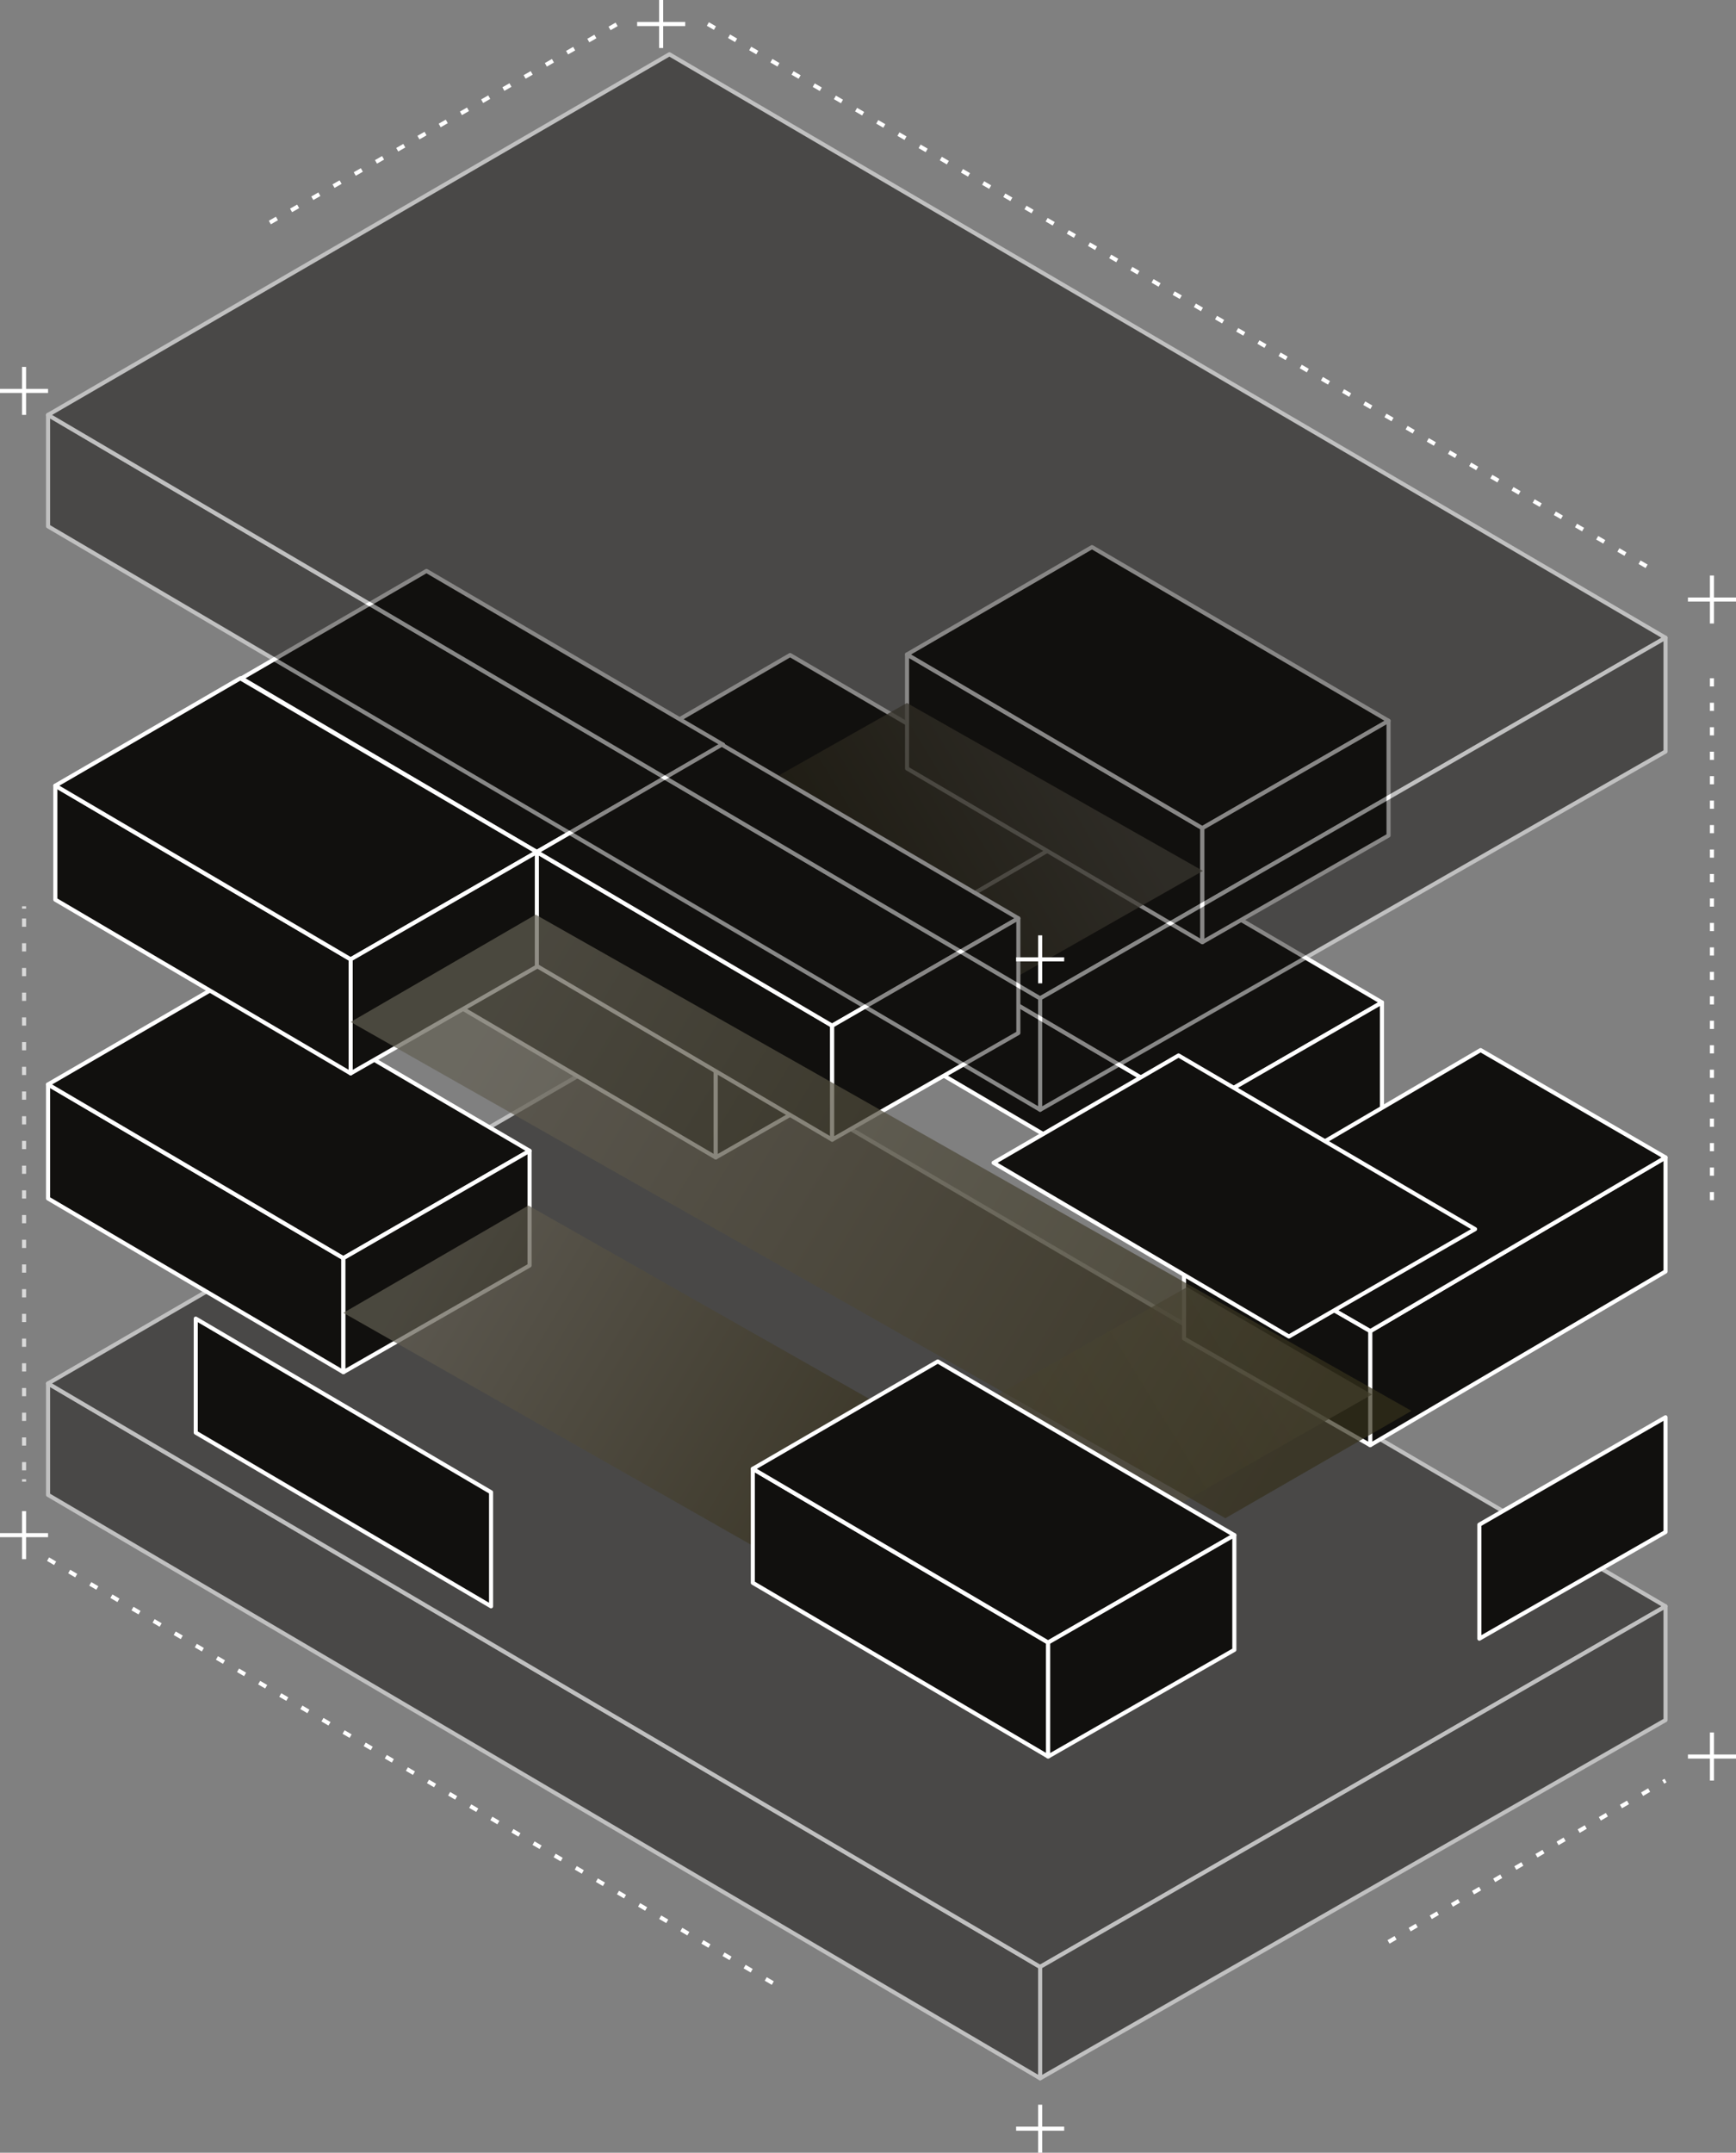<svg width="213" height="264" viewBox="0 0 213 264" fill="none" xmlns="http://www.w3.org/2000/svg">
<rect x="0" y="0" width="213" height="264" fill="#808080" stroke="none"/>
<g clip-path="url(#clip0_183_1469)">
<g opacity="0.5">
<path d="M5.898 169.662V183.326L127.622 254.877V241.213L5.898 169.662Z" fill="#11100E" stroke="white" stroke-width="0.5" stroke-linejoin="round"/>
<path d="M5.898 169.662L82.132 125.436L204.354 196.991L127.622 241.213L5.898 169.662Z" fill="#11100E" stroke="white" stroke-width="0.5" stroke-linejoin="round"/>
<path d="M204.354 196.99V210.944L127.622 254.877V241.213L204.354 196.99Z" fill="#11100E" stroke="white" stroke-width="0.5" stroke-linejoin="round"/>
</g>
<path d="M74.251 93.5V107.481L110.486 128.782V114.798L74.251 93.5Z" fill="#11100E" stroke="white" stroke-width="0.5" stroke-linejoin="round"/>
<path d="M74.251 93.5L96.944 80.334L133.329 101.635L110.486 114.798L74.251 93.5Z" fill="#11100E" stroke="white" stroke-width="0.5" stroke-linejoin="round"/>
<path d="M133.329 101.635V115.702L110.486 128.781V114.798L133.329 101.635Z" fill="#11100E" stroke="white" stroke-width="0.5" stroke-linejoin="round"/>
<path d="M110.486 114.798V128.782L146.721 150.083V136.099L110.486 114.798Z" fill="#11100E" stroke="white" stroke-width="0.5" stroke-linejoin="round"/>
<path d="M110.486 114.798L133.179 101.635L169.563 122.936L146.721 136.099L110.486 114.798Z" fill="#11100E" stroke="white" stroke-width="0.5" stroke-linejoin="round"/>
<path d="M169.563 122.936V137.003L146.721 150.083V136.099L169.563 122.936Z" fill="#11100E" stroke="white" stroke-width="0.5" stroke-linejoin="round"/>
<path d="M51.583 106.663V120.647L87.817 141.945V127.964L51.583 106.663Z" fill="#11100E" stroke="white" stroke-width="0.5" stroke-linejoin="round"/>
<path d="M51.583 106.663L74.275 93.5L110.66 114.798L87.817 127.964L51.583 106.663Z" fill="#11100E" stroke="white" stroke-width="0.5" stroke-linejoin="round"/>
<path d="M110.66 114.798V128.868L87.817 141.945V127.964L110.66 114.798Z" fill="#11100E" stroke="white" stroke-width="0.5" stroke-linejoin="round"/>
<path d="M5.898 132.992V146.976L42.133 168.277V154.293L5.898 132.992Z" fill="#11100E" stroke="white" stroke-width="0.5" stroke-linejoin="round"/>
<path d="M5.898 132.992L28.591 119.829L64.975 141.13L42.133 154.293L5.898 132.992Z" fill="#11100E" stroke="white" stroke-width="0.5" stroke-linejoin="round"/>
<path d="M64.975 141.13V155.197L42.133 168.277V154.293L64.975 141.13Z" fill="#11100E" stroke="white" stroke-width="0.5" stroke-linejoin="round"/>
<path d="M204.355 141.945V155.928L168.12 177.229V163.246L204.355 141.945Z" fill="#11100E" stroke="white" stroke-width="0.5" stroke-linejoin="round"/>
<path d="M204.354 141.945L181.662 128.781L145.277 150.082L168.12 163.246L204.354 141.945Z" fill="#11100E" stroke="white" stroke-width="0.5" stroke-linejoin="round"/>
<path d="M145.277 150.083V164.15L168.12 177.229V163.246L145.277 150.083Z" fill="#11100E" stroke="white" stroke-width="0.5" stroke-linejoin="round"/>
<path d="M111.291 80.259V94.243L147.525 115.544V101.56L111.291 80.259Z" fill="#11100E" stroke="white" stroke-width="0.5" stroke-linejoin="round"/>
<path d="M111.291 80.259L133.983 67.096L170.368 88.397L147.525 101.56L111.291 80.259Z" fill="#11100E" stroke="white" stroke-width="0.5" stroke-linejoin="round"/>
<path d="M170.368 88.397V102.464L147.525 115.544V101.56L170.368 88.397Z" fill="#11100E" stroke="white" stroke-width="0.5" stroke-linejoin="round"/>
<path d="M121.909 142.601L144.602 129.438L180.986 150.736L158.144 163.902L121.909 142.601Z" fill="#11100E" stroke="white" stroke-width="0.5" stroke-linejoin="round"/>
<path d="M24.017 161.709V175.69L60.252 196.991V183.007L24.017 161.709Z" fill="#11100E" stroke="white" stroke-width="0.5" stroke-linejoin="round"/>
<path d="M204.354 173.812V187.88L181.512 200.959V186.976L204.354 173.812Z" fill="#11100E" stroke="white" stroke-width="0.5" stroke-linejoin="round"/>
<path opacity="0.7" d="M42.133 161.002L64.829 147.838L115.069 176.322L92.227 189.488L42.133 161.002Z" fill="url(#paint0_linear_183_1469)"/>
<path opacity="0.7" d="M168.341 171.014L145.648 157.847L95.408 186.334L118.25 199.497L168.341 171.014Z" fill="url(#paint1_linear_183_1469)"/>
<path opacity="0.7" d="M147.594 106.803L111.276 86.212L88.266 99.217L124.734 119.805L147.594 106.803Z" fill="url(#paint2_linear_183_1469)"/>
<path d="M92.368 180.13V194.111L128.606 215.412V201.431L92.368 180.13Z" fill="#11100E" stroke="white" stroke-width="0.5" stroke-linejoin="round"/>
<path d="M92.368 180.13L115.063 166.964L151.448 188.265L128.606 201.431L92.368 180.13Z" fill="#11100E" stroke="white" stroke-width="0.5" stroke-linejoin="round"/>
<path d="M151.448 188.265V202.332L128.605 215.412V201.431L151.448 188.265Z" fill="#11100E" stroke="white" stroke-width="0.5" stroke-linejoin="round"/>
<path d="M29.631 83.184V97.164L65.869 118.465V104.485L29.631 83.184Z" fill="#11100E" stroke="white" stroke-width="0.5" stroke-linejoin="round"/>
<path d="M29.631 83.183L52.327 70.017L88.712 91.318L65.869 104.484L29.631 83.183Z" fill="#11100E" stroke="white" stroke-width="0.5" stroke-linejoin="round"/>
<path d="M88.711 91.318V105.386L65.869 118.465V104.484L88.711 91.318Z" fill="#11100E" stroke="white" stroke-width="0.5" stroke-linejoin="round"/>
<path d="M65.869 104.484V118.465L102.104 139.766V125.785L65.869 104.484Z" fill="#11100E" stroke="white" stroke-width="0.5" stroke-linejoin="round"/>
<path d="M65.869 104.484L88.562 91.318L124.946 112.619L102.104 125.785L65.869 104.484Z" fill="#11100E" stroke="white" stroke-width="0.5" stroke-linejoin="round"/>
<path d="M124.946 112.619V126.687L102.104 139.766V125.786L124.946 112.619Z" fill="#11100E" stroke="white" stroke-width="0.5" stroke-linejoin="round"/>
<path d="M6.789 96.35V110.331L43.027 131.632V117.648L6.789 96.35Z" fill="#11100E" stroke="white" stroke-width="0.5" stroke-linejoin="round"/>
<path d="M6.789 96.35L29.485 83.184L65.869 104.485L43.027 117.648L6.789 96.35Z" fill="#11100E" stroke="white" stroke-width="0.5" stroke-linejoin="round"/>
<path d="M65.869 104.485V118.552L43.027 131.632V117.648L65.869 104.485Z" fill="#11100E" stroke="white" stroke-width="0.5" stroke-linejoin="round"/>
<path opacity="0.7" d="M43.027 125.332L65.72 112.169L173.184 173.025L150.341 186.188L43.027 125.332Z" fill="url(#paint3_linear_183_1469)"/>
<g opacity="0.5">
<path d="M5.898 50.883V64.547L127.622 136.099V122.434L5.898 50.883Z" fill="#11100E" stroke="white" stroke-width="0.5" stroke-linejoin="round"/>
<path d="M5.898 50.883L82.132 6.658L204.354 78.212L127.622 122.434L5.898 50.883Z" fill="#11100E" stroke="white" stroke-width="0.5" stroke-linejoin="round"/>
<path d="M204.354 78.212V92.166L127.622 136.099V122.434L204.354 78.212Z" fill="#11100E" stroke="white" stroke-width="0.5" stroke-linejoin="round"/>
</g>
<path d="M207.102 73.524H213" stroke="white" stroke-width="0.5" stroke-linejoin="round"/>
<path d="M210.049 76.466V70.578" stroke="white" stroke-width="0.5" stroke-linejoin="round"/>
<path d="M0 47.938H5.898" stroke="white" stroke-width="0.5" stroke-linejoin="round"/>
<path d="M2.951 50.883V44.995" stroke="white" stroke-width="0.5" stroke-linejoin="round"/>
<path d="M78.174 2.945H84.072" stroke="white" stroke-width="0.5" stroke-linejoin="round"/>
<path d="M81.121 5.888V0" stroke="white" stroke-width="0.5" stroke-linejoin="round"/>
<path d="M124.674 117.648H130.572" stroke="white" stroke-width="0.5" stroke-linejoin="round"/>
<path d="M127.622 120.593V114.705" stroke="white" stroke-width="0.5" stroke-linejoin="round"/>
<path d="M124.674 261.055H130.572" stroke="white" stroke-width="0.5" stroke-linejoin="round"/>
<path d="M127.622 264V258.112" stroke="white" stroke-width="0.5" stroke-linejoin="round"/>
<path d="M207.102 215.412H213" stroke="white" stroke-width="0.5" stroke-linejoin="round"/>
<path d="M210.049 218.357V212.467" stroke="white" stroke-width="0.5" stroke-linejoin="round"/>
<path d="M0 188.265H5.898" stroke="white" stroke-width="0.5" stroke-linejoin="round"/>
<path d="M2.951 191.21V185.32" stroke="white" stroke-width="0.5" stroke-linejoin="round"/>
<g opacity="0.7">
<path d="M2.951 111.139V111.438" stroke="white" stroke-width="0.5" stroke-linejoin="round"/>
<path d="M2.951 112.646V180.804" stroke="white" stroke-width="0.5" stroke-linejoin="round" stroke-dasharray="1.01 2.02"/>
<path d="M2.951 181.407V181.706" stroke="white" stroke-width="0.5" stroke-linejoin="round"/>
</g>
<path d="M5.898 191.21L95.407 243.54" stroke="white" stroke-width="0.5" stroke-linejoin="round" stroke-dasharray="1 2"/>
<path d="M170.368 238.148L204.355 218.357" stroke="white" stroke-width="0.5" stroke-linejoin="round" stroke-dasharray="1 2"/>
<path d="M33.108 27.29L75.734 2.945" stroke="white" stroke-width="0.5" stroke-linejoin="round" stroke-dasharray="1 2"/>
<path d="M86.852 2.945L203.015 70.017" stroke="white" stroke-width="0.5" stroke-linejoin="round" stroke-dasharray="1 2"/>
<path d="M210.049 83.184V147.838" stroke="white" stroke-width="0.5" stroke-linejoin="round" stroke-dasharray="1 2"/>
</g>
<defs>
<linearGradient id="paint0_linear_183_1469" x1="53.164" y1="153.145" x2="106.514" y2="185.541" gradientUnits="userSpaceOnUse">
<stop stop-color="#635F53"/>
<stop offset="1" stop-color="#35301B"/>
</linearGradient>
<linearGradient id="paint1_linear_183_1469" x1="155.328" y1="164.422" x2="106.249" y2="194.349" gradientUnits="userSpaceOnUse">
<stop stop-color="#635F53"/>
<stop offset="1" stop-color="#35301B"/>
</linearGradient>
<linearGradient id="paint2_linear_183_1469" x1="133.523" y1="93.535" x2="100.892" y2="113.431" gradientUnits="userSpaceOnUse">
<stop stop-color="#635F53"/>
<stop offset="1" stop-color="#35301B"/>
</linearGradient>
<linearGradient id="paint3_linear_183_1469" x1="62.712" y1="121.599" x2="157.703" y2="179.521" gradientUnits="userSpaceOnUse">
<stop stop-color="#635F53"/>
<stop offset="1" stop-color="#35301B"/>
</linearGradient>
<clipPath id="clip0_183_1469">
<rect width="213" height="264" fill="white"/>
</clipPath>
</defs>
</svg>
